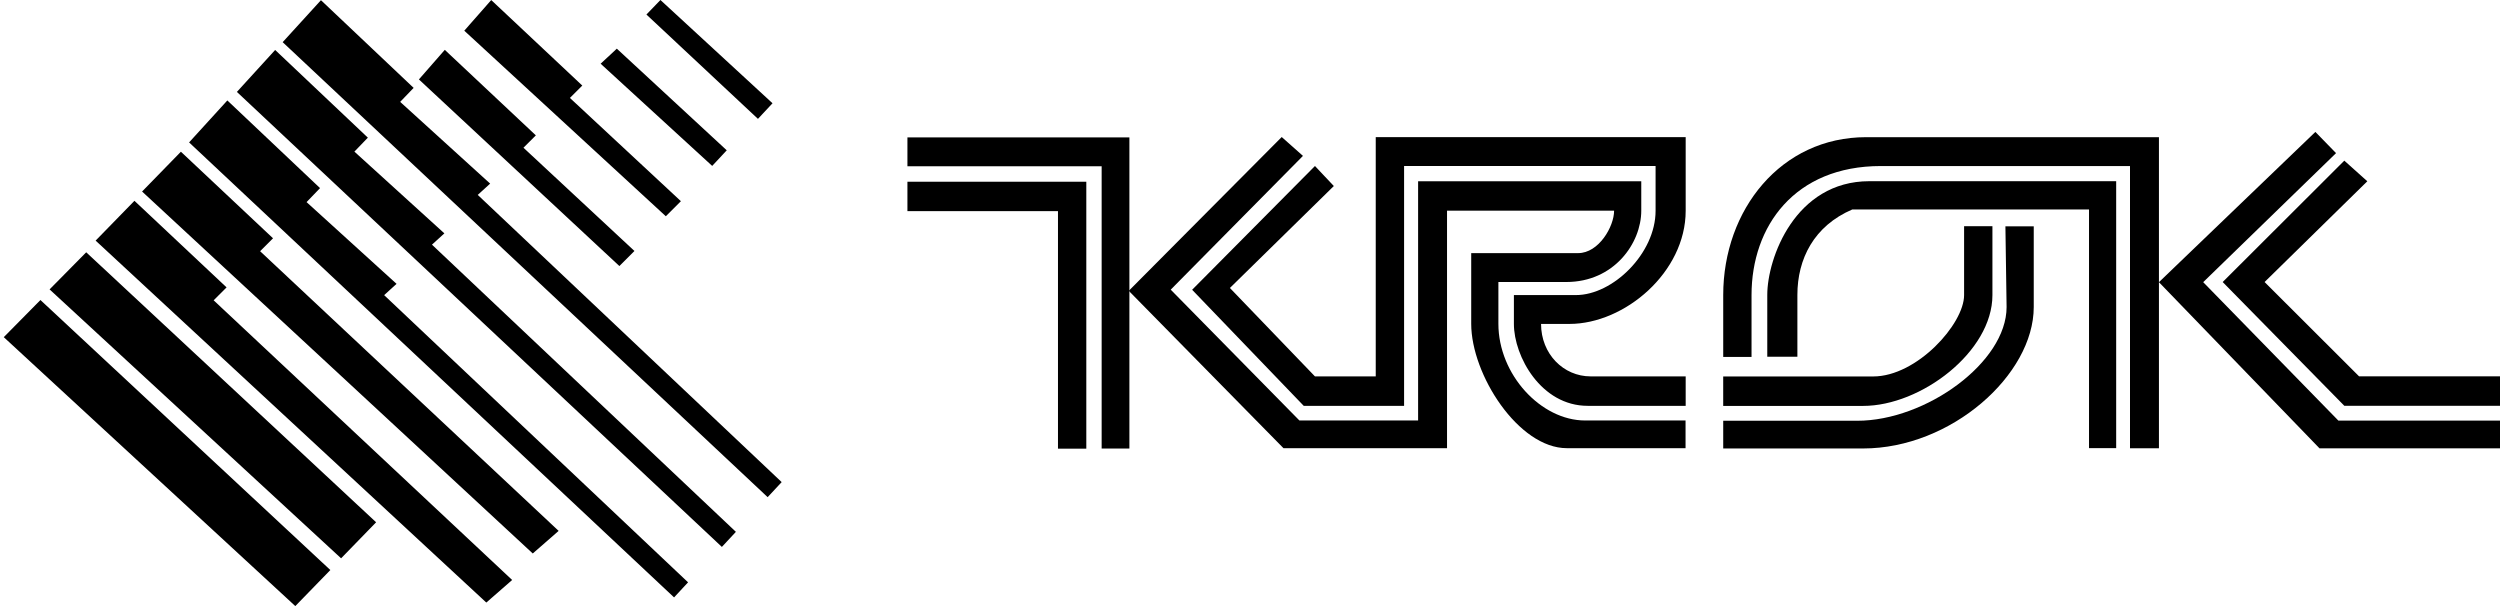 <!-- Generated by IcoMoon.io -->
<svg version="1.1" xmlns="http://www.w3.org/2000/svg" width="132" height="32" viewBox="0 0 132 32">
<title>8</title>
<path d="M16.947 0.011l4.893 4.629-0.711 0.739 4.751 4.316-0.655 0.596 16.047 15.164-0.74 0.795-25.607-24.024 2.020-2.215zM14.529 2.639l4.894 4.629-0.711 0.738 4.751 4.316-0.655 0.596 16.047 15.163-0.74 0.796-25.607-24.024 2.020-2.215zM12.004 5.303l4.894 4.629-0.711 0.739 4.751 4.316-0.655 0.596 16.047 15.164-0.739 0.796-25.607-24.024 2.020-2.216zM9.551 8.010l4.865 4.572-0.682 0.682 15.762 14.767-1.366 1.193-20.628-19.112 2.049-2.101zM7.098 10.602l4.865 4.572-0.683 0.682 15.762 14.767-1.365 1.192-20.628-19.111 2.049-2.101zM4.552 13.321l15.307 14.255-1.849 1.903-15.392-14.199 1.934-1.959zM2.135 15.841l15.307 14.257-1.85 1.903-15.393-14.199 1.935-1.96zM22.118 4.193l10.585 9.854 0.796-0.795-5.86-5.452 0.654-0.653-4.808-4.515-1.366 1.561zM24.514 1.621l10.641 9.797 0.797-0.795-5.861-5.452 0.654-0.653-4.808-4.515-1.423 1.618zM31.714 3.365l5.89 5.395 0.768-0.824-5.804-5.367-0.854 0.795zM34.131 0.767l5.889 5.509 0.769-0.824-5.918-5.452-0.74 0.767zM47.912 7.254h11.72v16.427h-1.465v-14.903h-10.255v-1.524z"></path>
<path d="M47.912 9.594h9.445v14.094h-1.496v-12.539h-7.949v-1.556zM59.6 15.355l8.074-8.12 1.122 0.996-6.982 7.063 6.795 6.908h6.267v-12.632h11.783v1.555c0 1.711-1.434 3.765-3.958 3.765h-3.586v2.209c0 2.676 2.245 5.103 4.582 5.103h5.3v1.462h-6.267c-2.556 0-5.050-3.889-5.050-6.565v-3.734h5.644c1.090 0 1.9-1.4 1.9-2.24h-8.821v12.539h-8.636l-8.167-8.307z"></path>
<path d="M69.429 8.766l-6.484 6.534 5.892 6.128h5.299v-12.662h13.279v2.365c0 2.24-2.244 4.449-4.208 4.449h-3.273v1.524c0 1.712 1.434 4.324 3.896 4.324h5.174v-1.555h-5.018c-1.434 0-2.618-1.183-2.618-2.77h1.496c2.93 0 6.14-2.737 6.14-5.973v-3.889h-16.365v12.631h-3.211l-4.489-4.667 5.487-5.383-0.997-1.057zM98.904 19.877c2.307 0 4.8-2.77 4.8-4.294v-3.64h1.496v3.64c0 2.988-3.773 5.849-6.827 5.849h-7.388v-1.554h7.919z"></path>
<path d="M90.986 22.216h7.076c3.617 0 7.886-3.080 7.886-6.004l-0.062-4.261h1.496v4.261c0 3.579-4.363 7.467-9.008 7.467h-7.388v-1.463z"></path>
<path d="M90.986 18.847v-3.266c0-4.511 3.055-8.338 7.544-8.338h15.462v16.427h-1.528v-14.903h-13.155c-4.55 0-6.828 3.174-6.828 6.814v3.266h-1.495z"></path>
<path d="M93.312 15.571c0-1.929 1.464-6.004 5.392-6.004h13.030v14.094h-1.434v-12.601h-12.5c-2.026 0.871-2.898 2.614-2.898 4.511v3.266h-1.59v-3.266zM132.040 23.672v-1.463h-8.573l-7.138-7.311 7.014-6.813-1.091-1.12-8.26 7.934 8.479 8.774h9.57z"></path>
<path d="M132.040 21.425v-1.555h-7.482l-4.988-4.979 5.424-5.32-1.215-1.089-6.422 6.409 6.422 6.534h8.261z"></path>
</svg>

